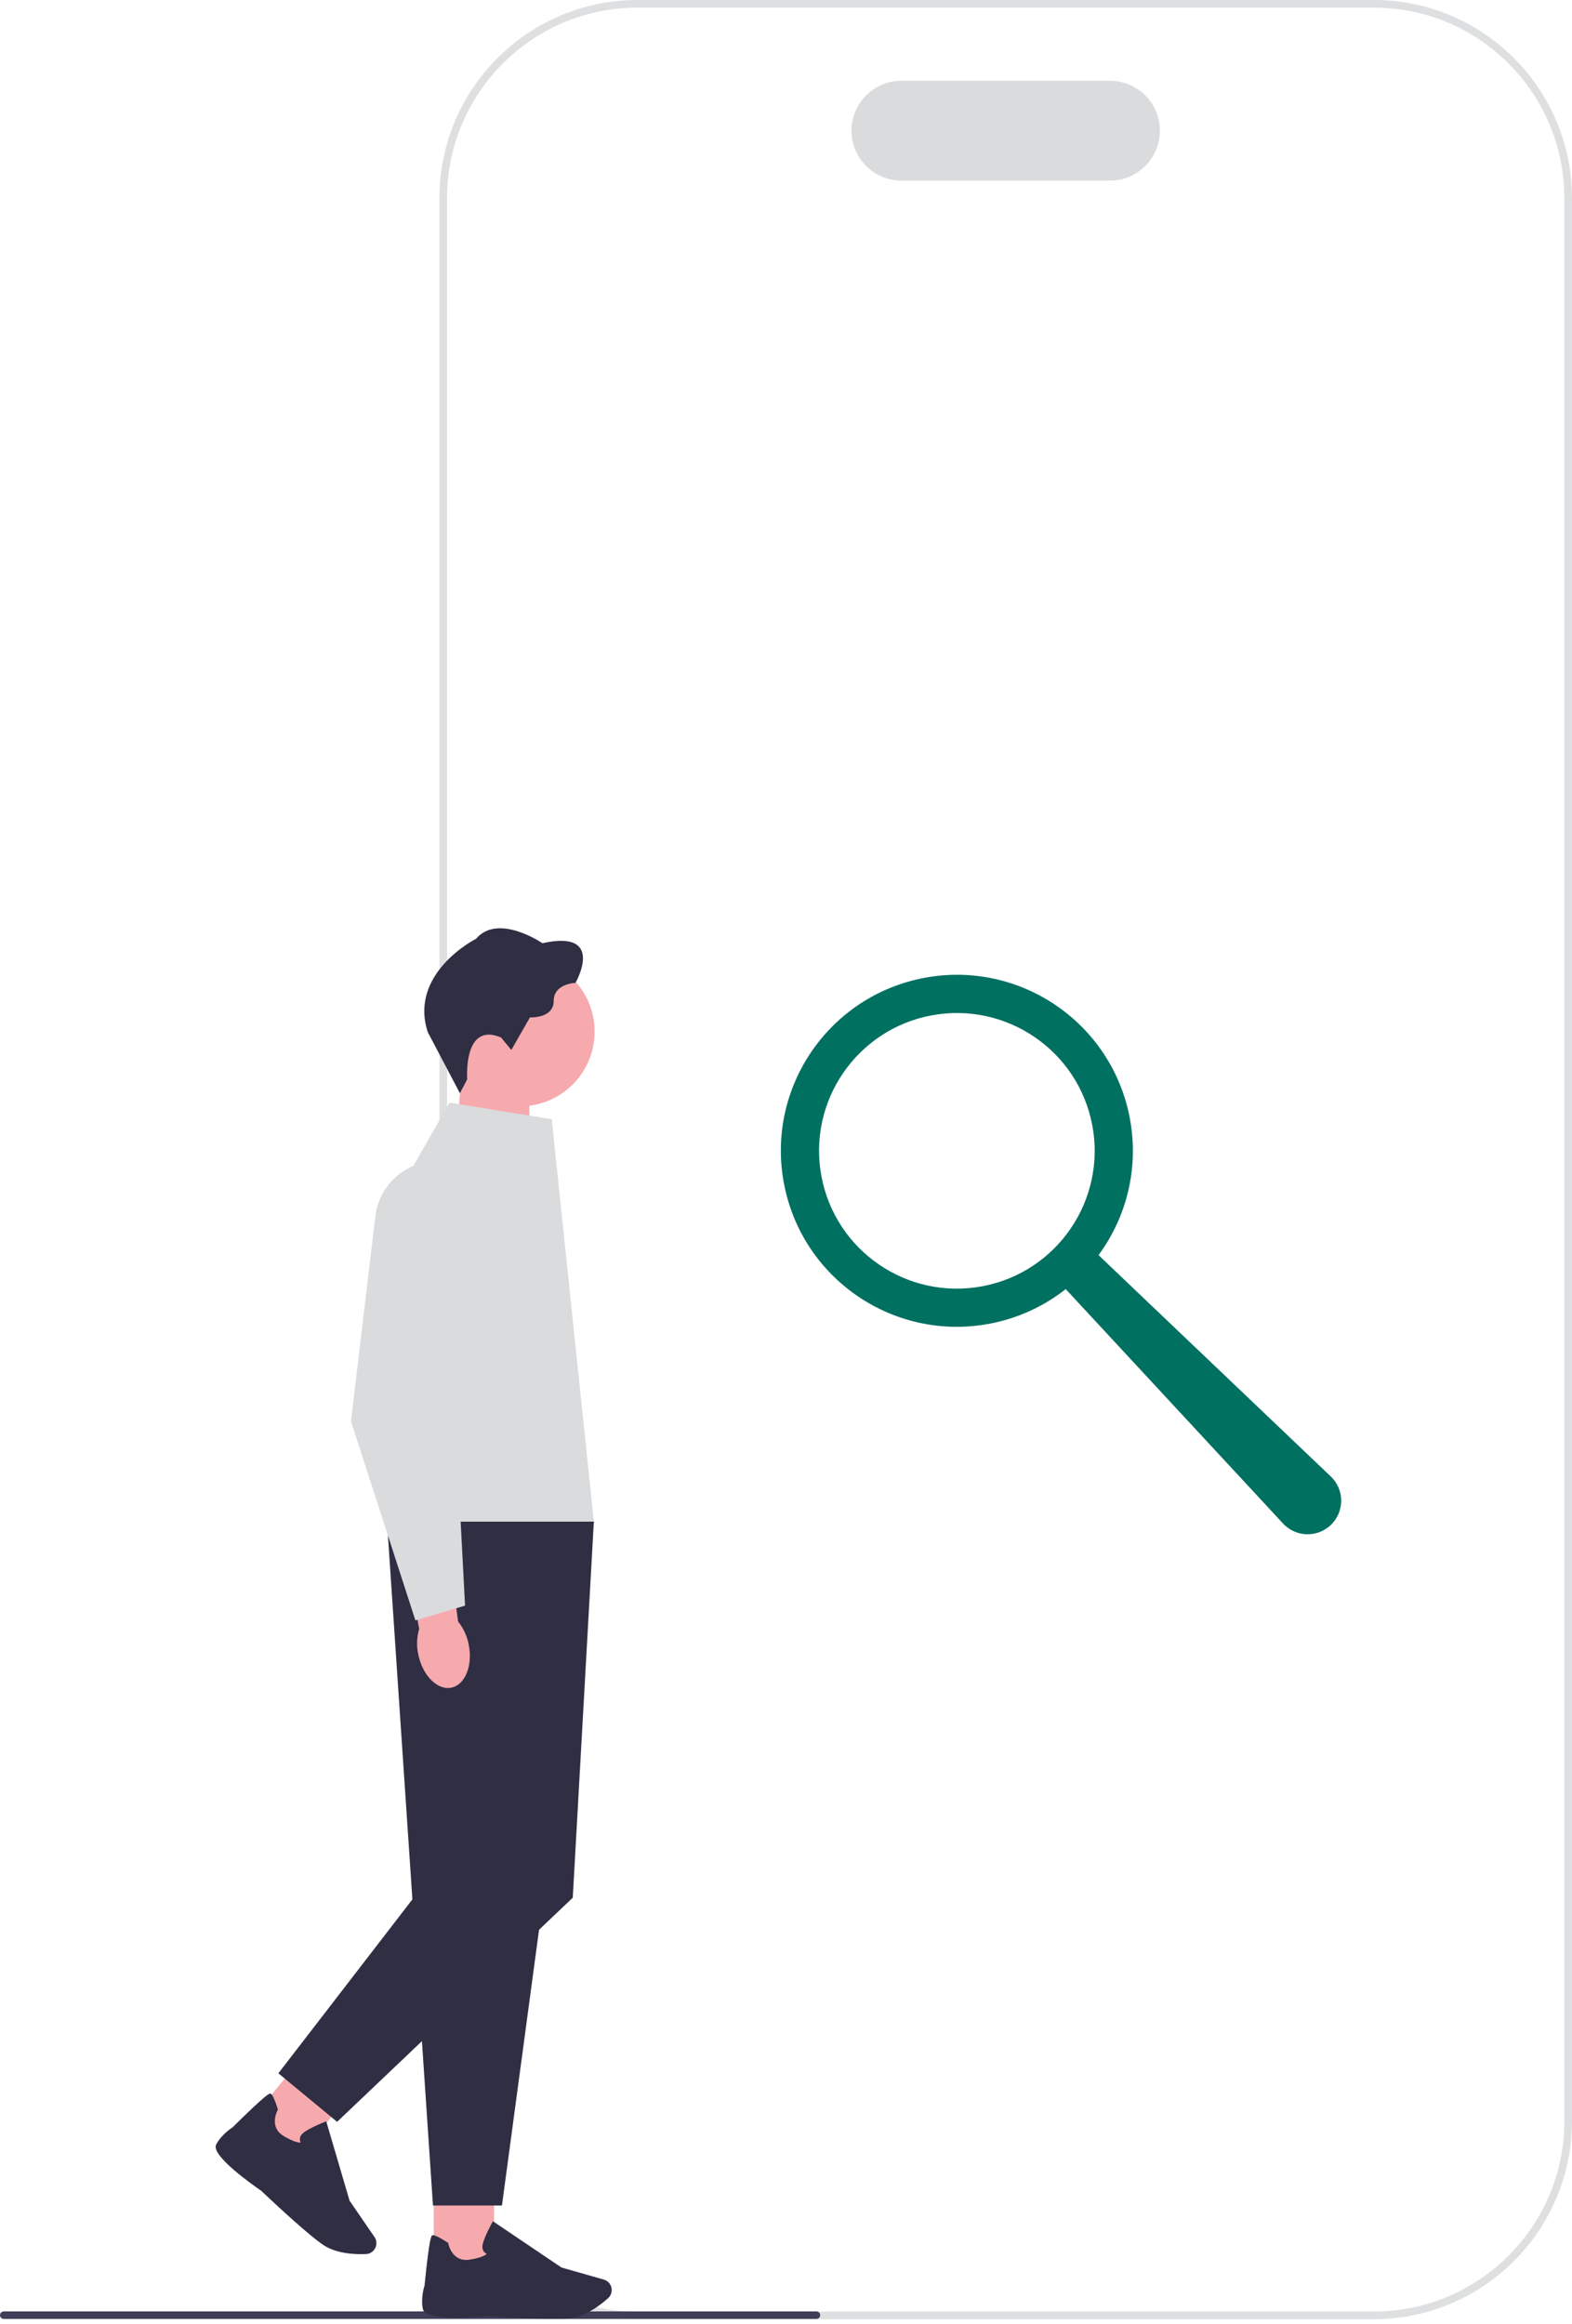 <svg width="186" height="275" viewBox="0 0 186 275" fill="none" xmlns="http://www.w3.org/2000/svg">
<g clip-path="url(#clip0_1795_13528)">
<path d="M162.562 274.411H75.427C62.505 274.411 51.992 263.899 51.992 250.976V23.435C51.992 10.513 62.505 -6.10352e-05 75.427 -6.10352e-05H162.562C175.484 -6.10352e-05 185.997 10.513 185.997 23.435V250.976C185.997 263.899 175.484 274.411 162.562 274.411ZM75.427 0.902C63.001 0.902 52.895 11.009 52.895 23.435V250.976C52.895 263.402 63.001 273.509 75.427 273.509H162.562C174.988 273.509 185.094 263.402 185.094 250.976V23.435C185.094 11.009 174.988 0.902 162.562 0.902H75.427Z" fill="#DEDFE0"/>
<path d="M131.332 21.369H106.656C103.399 21.369 100.75 18.72 100.75 15.462C100.75 12.205 103.399 9.556 106.656 9.556H131.332C134.59 9.556 137.238 12.205 137.238 15.462C137.238 18.72 134.59 21.369 131.332 21.369Z" fill="#DADBDC"/>
<path d="M97.043 273.938C97.043 274.181 96.844 274.38 96.6 274.38H0.442C0.199 274.38 0 274.181 0 273.938C0 273.694 0.199 273.495 0.442 273.495H96.6C96.844 273.495 97.043 273.694 97.043 273.938Z" fill="#3F3D58"/>
<path d="M53.766 137.212L62.632 140.127V127.367H54.587L53.766 137.212Z" fill="#F6AAAE"/>
<path d="M61.522 130.9C66.401 130.9 70.356 126.945 70.356 122.066C70.356 117.187 66.401 113.231 61.522 113.231C56.643 113.231 52.688 117.187 52.688 122.066C52.688 126.945 56.643 130.9 61.522 130.9Z" fill="#F6AAAE"/>
<path d="M59.282 122.756L60.5 124.236L62.702 120.383C62.702 120.383 65.513 120.527 65.513 118.443C65.513 116.358 68.094 116.3 68.094 116.3C68.094 116.3 71.744 109.924 64.182 111.603C64.182 111.603 58.934 108.007 56.327 111.079C56.327 111.079 48.327 115.108 50.614 122.125L54.418 129.353L55.28 127.715C55.28 127.715 54.756 120.843 59.282 122.756Z" fill="#2F2E43"/>
<path d="M58.458 258.123H51.32V268.248H58.458V258.123Z" fill="#F6AAAE"/>
<path d="M57.676 274.05C56.453 274.163 50.349 274.641 50.042 273.243C49.762 271.957 50.173 270.612 50.231 270.432C50.818 264.593 51.035 264.526 51.165 264.485C51.373 264.426 51.982 264.711 52.966 265.347L53.029 265.387L53.042 265.46C53.06 265.55 53.498 267.693 55.565 267.368C56.981 267.143 57.441 266.831 57.59 266.678C57.469 266.624 57.32 266.529 57.216 266.362C57.062 266.123 57.035 265.816 57.135 265.451C57.401 264.481 58.2 263.046 58.231 262.987L58.321 262.825L66.434 268.298L71.442 269.728C71.821 269.836 72.123 270.107 72.277 270.468C72.489 270.973 72.358 271.56 71.952 271.925C71.04 272.742 69.236 274.145 67.336 274.317C66.831 274.362 66.163 274.38 65.414 274.38C62.278 274.38 57.708 274.055 57.672 274.05L57.676 274.05Z" fill="#2F2E43"/>
<path d="M36.204 242.918L29.75 250.719L35.25 255.269L41.704 247.468L36.204 242.918Z" fill="#F6AAAE"/>
<path d="M30.944 259.247C29.933 258.552 24.92 255.033 25.574 253.76C26.179 252.592 27.352 251.82 27.514 251.716C31.688 247.592 31.9 247.678 32.026 247.732C32.225 247.818 32.509 248.427 32.866 249.542L32.888 249.609L32.852 249.672C32.807 249.754 31.778 251.685 33.578 252.75C34.815 253.481 35.37 253.53 35.577 253.508C35.519 253.39 35.464 253.219 35.487 253.025C35.519 252.745 35.695 252.488 36.01 252.271C36.836 251.694 38.361 251.098 38.429 251.071L38.6 251.003L41.361 260.393L44.308 264.688C44.529 265.013 44.592 265.415 44.479 265.794C44.321 266.317 43.848 266.687 43.297 266.71C42.074 266.759 39.791 266.687 38.217 265.609C37.802 265.324 37.274 264.914 36.696 264.436C34.282 262.437 30.966 259.274 30.939 259.247L30.944 259.247Z" fill="#2F2E43"/>
<path d="M70.271 180.035H45.789L51.23 260.961H59.392L70.275 180.035L70.271 180.035Z" fill="#2F2E43"/>
<path d="M65.279 184.493L70.265 180.035L67.77 224.541L39.886 251.062L32.938 245.318L49.181 224.239L65.279 184.493Z" fill="#2F2E43"/>
<path d="M65.281 132.43L53.189 130.467L49.435 137.032C44.662 145.379 42.717 155.044 43.886 164.586L45.785 180.04H70.267L65.281 132.434L65.281 132.43Z" fill="#DADBDC"/>
<path d="M55.46 194.604C55.961 197.099 55.027 199.378 53.38 199.694C51.729 200.005 49.987 198.236 49.486 195.737C49.274 194.74 49.31 193.711 49.595 192.732L47.609 182.124L52.798 181.317L54.201 191.861C54.842 192.669 55.275 193.607 55.46 194.609V194.604Z" fill="#F6AAAE"/>
<path d="M49.152 191.73L41.531 168.187V168.151L44.41 143.908C44.852 140.195 48.001 137.397 51.737 137.397C54.025 137.397 56.145 138.431 57.553 140.235C58.961 142.04 59.453 144.346 58.898 146.57L53.813 166.905L55.026 189.984L49.147 191.73L49.152 191.73Z" fill="#DADBDC"/>
<path d="M92.751 140.001C94.868 151.303 105.746 158.752 117.053 156.632C120.473 155.991 123.541 154.547 126.095 152.53L151.813 180.27C153.387 181.966 156.072 181.962 157.642 180.256C159.108 178.664 159.027 176.191 157.457 174.698L129.979 148.51C133.282 144.025 134.789 138.237 133.684 132.331C131.568 121.028 120.689 113.579 109.382 115.7C98.076 117.82 90.631 128.694 92.751 140.001ZM97.191 139.171C95.535 130.318 101.365 121.8 110.217 120.144C119.07 118.488 127.588 124.317 129.244 133.17C130.9 142.022 125.07 150.541 116.218 152.197C107.366 153.852 98.847 148.023 97.191 139.171Z" fill="#007061"/>
</g>
<defs>
<clipPath id="clip0_1795_13528">
<rect width="186" height="274.411" fill="white"/>
</clipPath>
</defs>
</svg>
